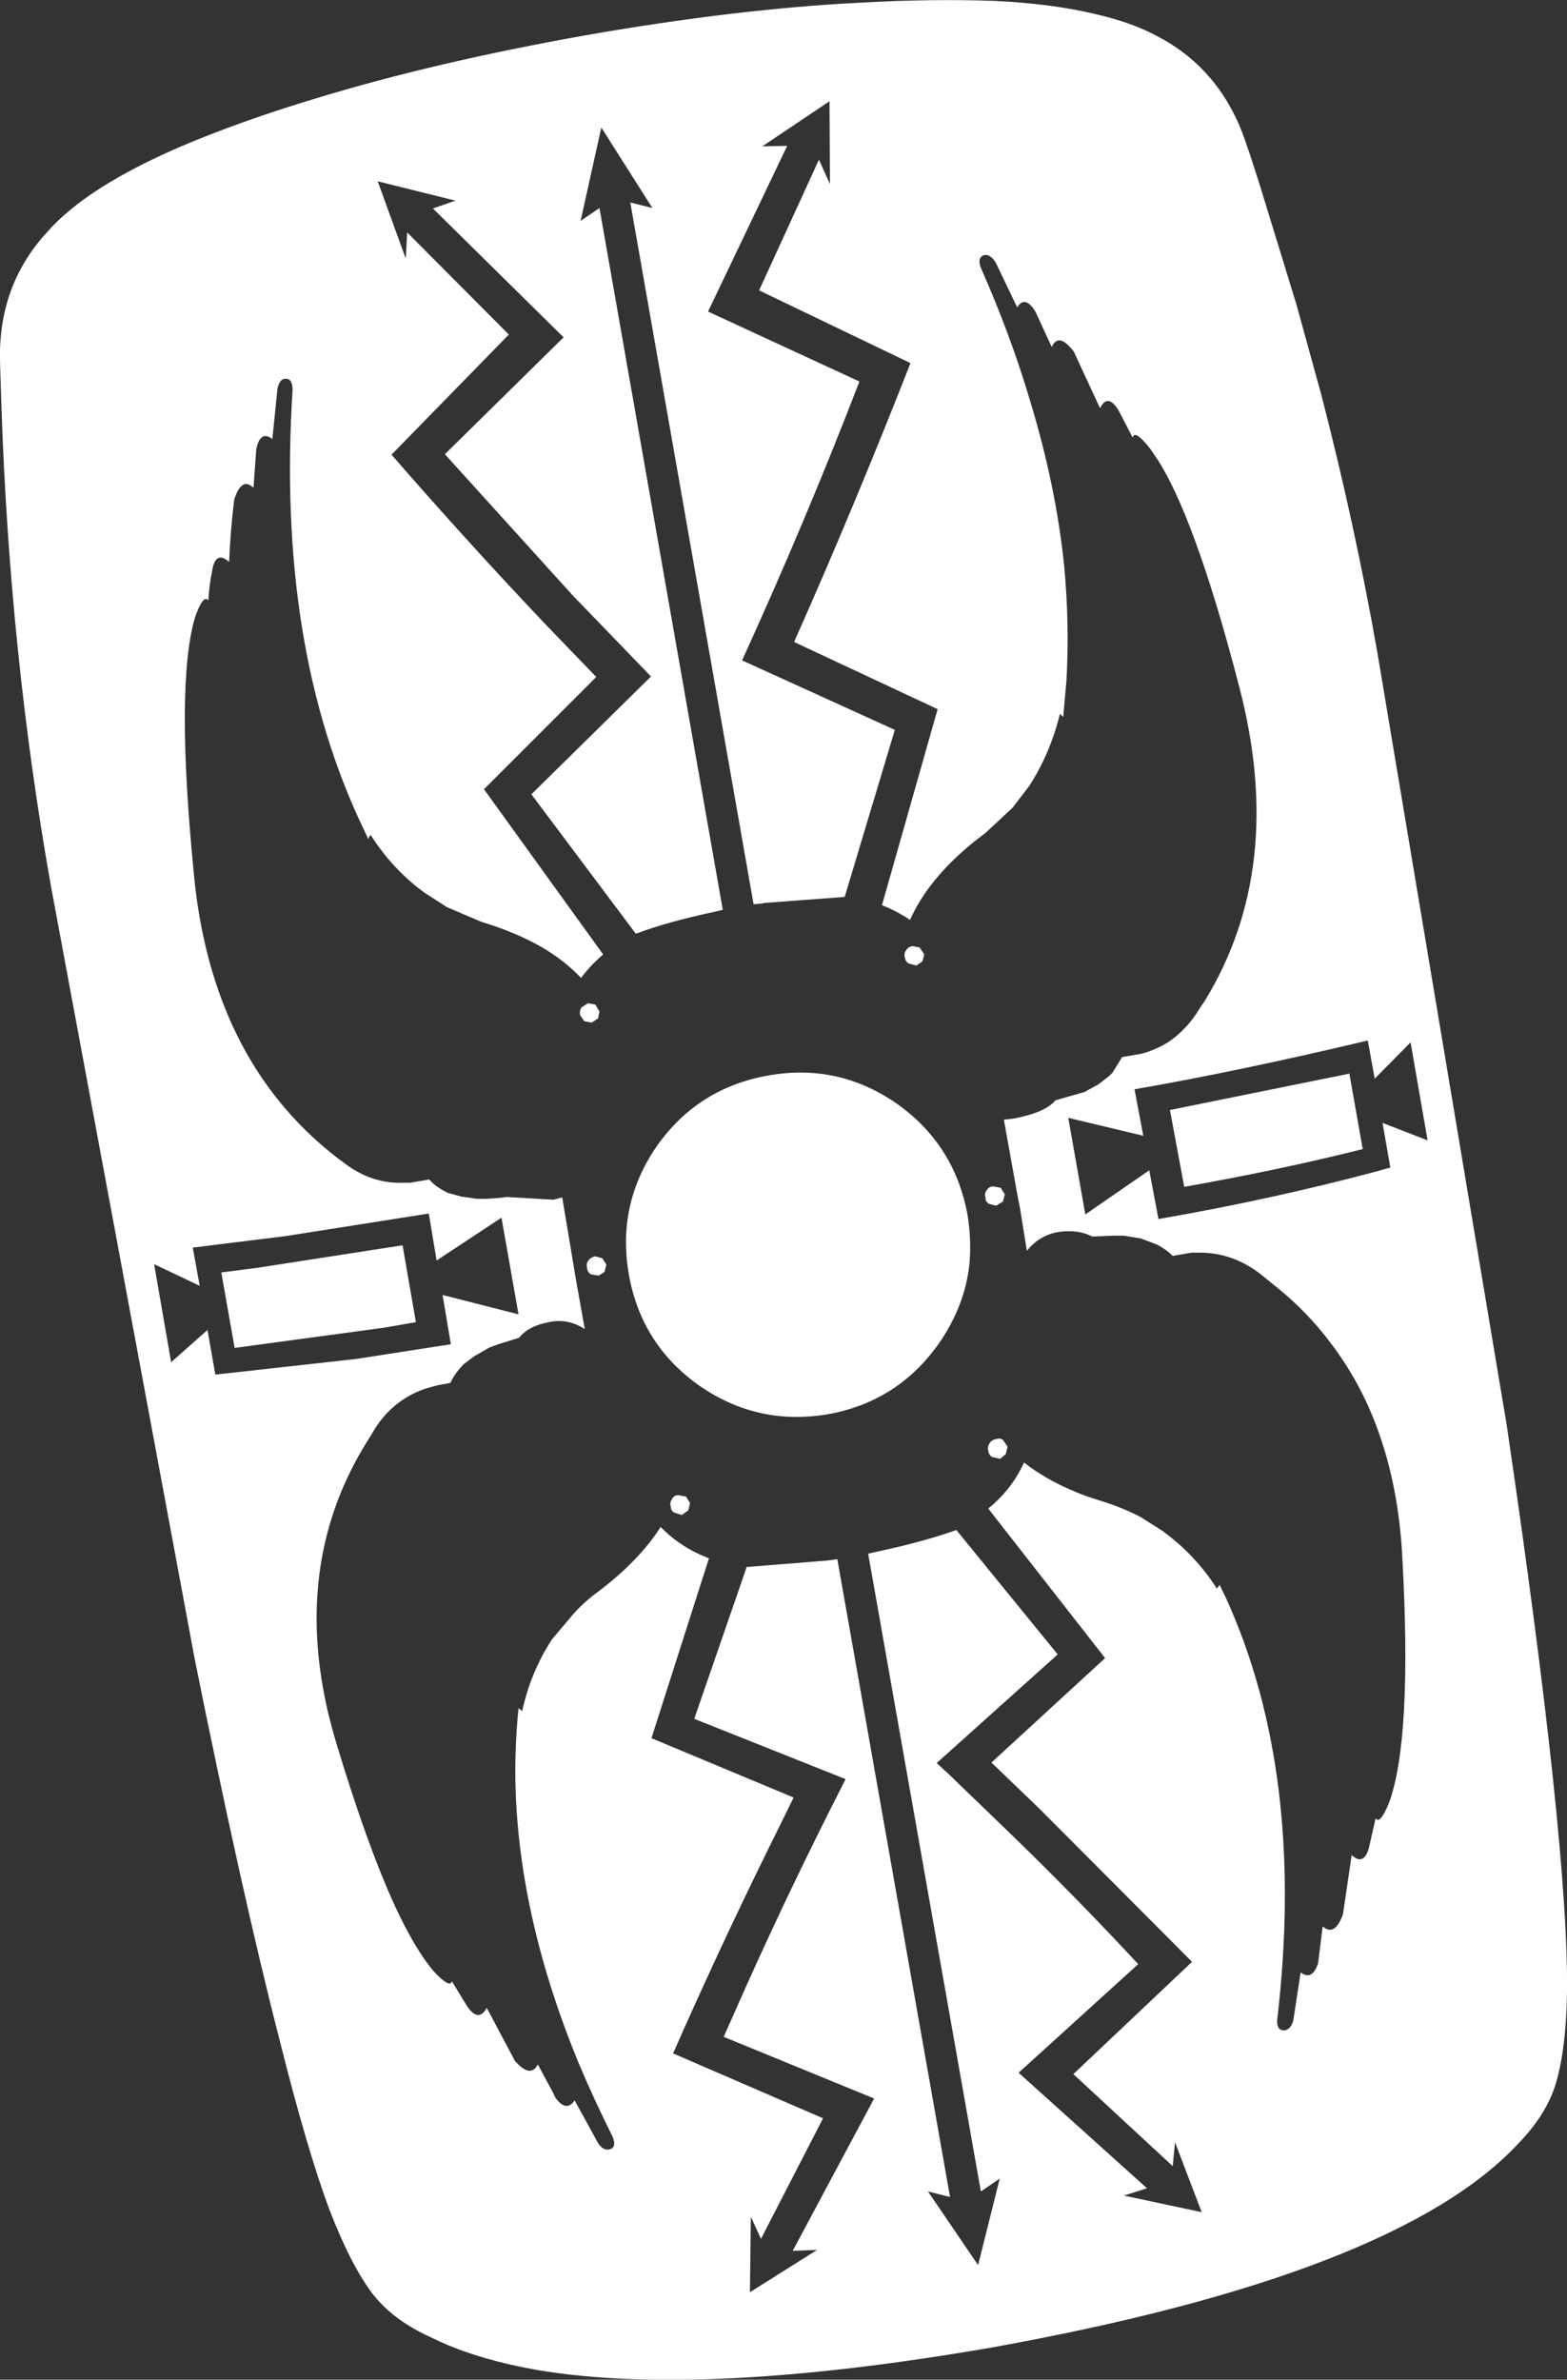<?xml version="1.0" encoding="UTF-8" standalone="no"?>
<svg xmlns:xlink="http://www.w3.org/1999/xlink" height="258.55px" width="170.3px" xmlns="http://www.w3.org/2000/svg">
  <rect width="100%" height="100%" fill="#333333" stroke="none"/>
  <g transform="matrix(1.0, 0.0, 0.0, 1.0, -204.5, -181.65)">
    <path d="M339.85 197.0 L340.35 198.45 341.35 201.55 345.4 214.75 348.1 224.55 Q351.75 238.65 354.2 252.6 L368.25 336.5 Q375.0 382.25 374.8 398.15 374.7 404.5 373.5 408.3 372.45 411.5 369.55 414.5 356.35 428.75 312.3 436.7 280.75 442.15 262.9 439.15 256.9 438.1 252.5 436.15 L250.9 435.4 Q247.15 433.6 245.1 431.0 L245.05 430.95 Q242.65 427.8 240.35 421.85 237.9 415.35 234.85 403.15 230.8 387.4 225.65 361.85 L210.05 278.0 Q205.55 252.75 204.65 225.65 L204.5 220.9 Q204.3 212.7 209.55 206.95 213.95 201.85 224.9 197.25 231.3 194.6 238.8 192.35 251.75 188.4 268.05 185.5 284.3 182.65 297.8 181.95 305.7 181.5 312.65 181.75 318.7 182.05 323.2 183.1 327.5 184.05 330.4 185.65 337.2 189.25 339.85 197.0 M330.35 231.65 L329.5 230.4 Q327.8 228.25 327.6 229.2 L326.1 226.3 Q324.9 224.3 324.05 226.0 L321.2 219.85 Q319.55 217.7 318.8 219.35 L317.05 215.55 Q315.9 213.65 315.05 215.05 L312.7 210.15 Q312.05 209.15 311.35 209.4 310.7 209.7 311.1 210.75 314.35 218.1 316.45 225.2 319.25 234.4 320.15 243.1 320.75 249.5 320.4 255.6 L320.05 259.55 319.7 259.2 Q318.6 263.6 316.35 267.05 L314.55 269.4 311.6 272.15 Q305.65 276.55 303.4 281.6 302.0 280.65 300.35 280.0 L306.4 258.7 290.8 251.4 Q297.3 236.8 303.45 221.1 L287.0 213.2 293.5 199.0 294.7 201.65 294.65 192.65 287.35 197.55 290.05 197.5 281.45 215.5 297.9 223.1 Q292.15 238.05 285.15 253.4 L301.75 260.95 296.3 279.1 287.6 279.75 287.4 279.8 286.4 279.9 273.0 203.65 275.4 204.25 269.85 195.5 267.6 205.65 269.65 204.25 283.05 280.5 282.0 280.75 Q277.05 281.8 273.6 283.1 L262.25 267.95 275.25 255.15 266.75 246.35 252.85 231.0 265.75 218.3 251.55 204.3 254.0 203.45 245.55 201.35 248.6 209.75 248.75 206.9 259.8 218.0 247.05 231.05 Q255.4 240.65 263.85 249.55 L269.3 255.2 257.1 267.4 270.05 285.35 Q268.65 286.55 267.65 287.9 265.9 286.05 263.45 284.6 260.6 282.95 256.8 281.8 L253.05 280.2 250.65 278.65 Q247.25 276.2 244.8 272.4 244.6 272.45 244.55 272.85 L244.05 271.8 Q234.5 251.95 236.3 223.95 236.25 222.8 235.6 222.8 234.85 222.75 234.65 223.95 L234.1 229.35 Q232.8 228.35 232.35 230.45 L232.05 234.65 Q230.75 233.4 229.95 235.95 229.55 239.2 229.4 242.7 227.9 241.4 227.55 243.7 227.2 245.45 227.15 246.9 226.6 246.15 225.7 248.7 223.55 255.95 225.55 276.4 226.2 283.5 228.3 289.45 232.25 300.65 241.35 307.6 L242.3 308.3 Q245.15 310.3 248.4 310.15 L249.1 310.15 251.15 309.8 Q251.75 310.5 252.7 311.0 L253.15 311.25 254.6 311.65 256.35 311.9 257.4 311.9 258.8 311.8 259.6 311.7 264.65 312.0 265.6 311.75 266.35 316.2 267.0 320.15 268.05 326.05 Q266.2 324.85 264.15 325.3 261.95 325.7 260.9 327.0 L258.65 327.7 257.7 328.05 256.05 329.0 254.85 329.9 254.5 330.3 Q253.8 331.1 253.45 331.9 L252.1 332.15 251.35 332.35 250.65 332.55 Q246.85 333.9 244.85 337.55 242.8 340.7 241.45 344.05 236.55 356.3 241.1 371.2 244.45 382.3 247.5 388.9 249.65 393.5 251.65 395.85 253.45 397.75 253.6 396.9 L255.25 399.6 Q256.5 401.45 257.4 399.8 L260.45 405.55 Q262.15 407.5 262.95 405.95 L264.65 409.1 264.85 409.55 Q266.05 411.2 266.95 409.85 L269.5 414.5 Q270.1 415.4 270.85 415.15 271.5 414.9 271.1 413.85 269.1 409.85 267.45 405.95 260.6 389.4 260.5 374.3 260.5 370.75 260.85 367.25 L261.25 367.55 Q262.2 363.25 264.5 359.75 L266.4 357.5 Q267.65 355.95 269.35 354.7 273.95 351.25 276.3 347.55 L276.7 347.95 Q278.7 349.85 281.4 350.9 L281.55 350.95 275.3 370.5 290.75 376.95 287.55 383.45 Q282.45 393.85 277.65 404.75 L293.95 411.8 287.2 424.9 286.1 422.5 286.0 430.7 293.3 426.1 290.65 426.2 299.5 409.65 283.15 402.95 284.15 400.7 Q289.75 387.95 296.4 374.95 L279.95 368.4 285.65 351.9 285.65 351.85 285.7 351.9 294.4 351.2 295.5 351.05 307.75 420.35 305.35 419.75 310.8 427.75 313.15 418.35 311.1 419.75 298.85 350.45 300.0 350.2 Q304.85 349.15 308.4 347.9 L308.4 347.85 308.45 347.9 319.45 361.4 306.3 373.2 307.6 374.4 314.65 381.2 Q321.7 388.05 328.2 395.05 L315.2 406.85 329.15 419.4 326.65 420.2 335.1 422.0 332.2 414.4 331.95 417.0 321.15 407.0 334.05 394.8 317.4 378.1 312.25 373.15 324.6 361.8 311.9 345.55 Q314.2 343.7 315.5 341.15 L315.8 340.55 Q318.5 342.7 322.55 344.2 L324.7 344.9 Q326.7 345.55 328.5 346.5 L330.95 348.05 331.05 348.15 Q334.4 350.6 336.75 354.25 L337.05 353.85 337.75 355.3 Q346.45 374.45 343.3 401.15 343.25 402.25 344.05 402.25 344.75 402.2 345.05 401.2 L345.85 395.95 Q347.1 396.9 347.75 394.95 L348.25 390.95 Q349.55 392.1 350.45 389.65 L351.4 383.2 Q352.75 384.45 353.3 382.3 L354.0 379.2 Q354.45 379.95 355.45 377.55 358.0 370.6 356.9 350.8 356.5 343.15 354.2 336.9 352.35 331.85 349.25 327.75 346.6 324.15 343.0 321.3 L341.95 320.45 Q338.7 317.7 334.75 317.75 L334.0 317.75 331.95 318.1 Q331.25 317.4 330.3 316.9 L329.8 316.7 328.45 316.2 326.6 315.9 325.55 315.9 323.2 316.0 Q321.7 315.2 319.55 315.5 317.45 315.85 316.1 317.55 L315.35 312.9 315.1 311.65 313.6 303.3 314.55 303.2 Q318.1 302.55 319.2 301.2 L321.3 300.6 322.35 300.3 323.9 299.45 325.05 298.55 325.4 298.2 326.45 296.5 328.5 296.15 329.2 295.95 Q330.35 295.55 331.35 294.95 333.5 293.55 334.95 291.1 L335.4 290.45 Q344.3 275.95 339.2 256.35 336.65 246.5 334.25 240.05 332.25 234.65 330.35 231.65 M359.65 305.55 L357.8 294.9 353.9 298.85 353.15 294.7 Q339.05 298.05 327.8 300.0 L328.75 305.05 320.6 303.1 322.45 313.6 329.4 308.8 330.4 314.1 Q342.75 311.95 354.0 308.95 L355.6 308.5 354.75 303.65 359.65 305.55 M351.15 298.3 L352.6 306.5 Q343.4 308.8 333.2 310.6 L331.65 302.25 351.15 298.3 M269.2 290.8 L269.65 291.55 269.5 292.3 268.8 292.75 268.0 292.6 267.55 291.95 Q267.45 291.45 267.7 291.1 L268.4 290.65 269.2 290.8 M302.85 285.7 Q302.7 285.25 303.0 284.85 303.25 284.5 303.7 284.45 L304.45 284.6 304.95 285.35 304.75 286.1 304.1 286.55 303.3 286.35 Q302.9 286.15 302.85 285.7 M225.45 317.2 L226.2 321.35 221.25 319.0 223.1 329.65 227.05 326.15 227.9 331.0 243.2 329.3 253.5 327.7 252.6 322.35 260.85 324.45 259.0 313.95 251.95 318.6 251.1 313.5 235.55 315.95 225.45 317.2 M232.45 319.4 L248.25 316.95 249.7 325.3 246.25 325.9 230.0 328.1 228.55 319.9 232.45 319.4 M311.75 310.95 Q311.95 310.6 312.4 310.55 L313.25 310.7 313.7 311.4 313.5 312.2 312.75 312.65 312.0 312.45 Q311.6 312.25 311.6 311.75 311.45 311.3 311.75 310.95 M309.85 319.05 Q309.35 323.55 306.55 327.6 302.4 333.5 295.5 335.1 L294.5 335.3 Q286.85 336.6 280.5 332.2 274.2 327.75 272.85 320.15 271.5 312.5 275.9 306.15 280.35 299.85 288.0 298.5 295.6 297.15 301.95 301.55 308.25 306.0 309.65 313.65 310.1 316.4 309.85 319.05 M313.2 340.15 L312.3 339.95 Q311.95 339.7 311.9 339.25 311.8 338.8 312.05 338.45 312.3 338.05 312.8 338.0 313.25 337.85 313.55 338.15 L314.0 338.85 313.8 339.65 313.2 340.15 M270.4 319.05 L270.2 319.85 269.55 320.25 268.7 320.1 Q268.35 319.85 268.3 319.4 268.2 318.9 268.45 318.6 268.7 318.25 269.2 318.15 L269.95 318.35 270.4 319.05 M277.55 344.5 Q277.75 344.1 278.2 344.1 L279.05 344.25 279.5 344.95 279.3 345.75 278.6 346.25 277.8 346.0 Q277.4 345.8 277.4 345.35 277.25 344.9 277.55 344.5" fill="#ffffff" fill-rule="evenodd" stroke="none"/>
  </g>
</svg>
